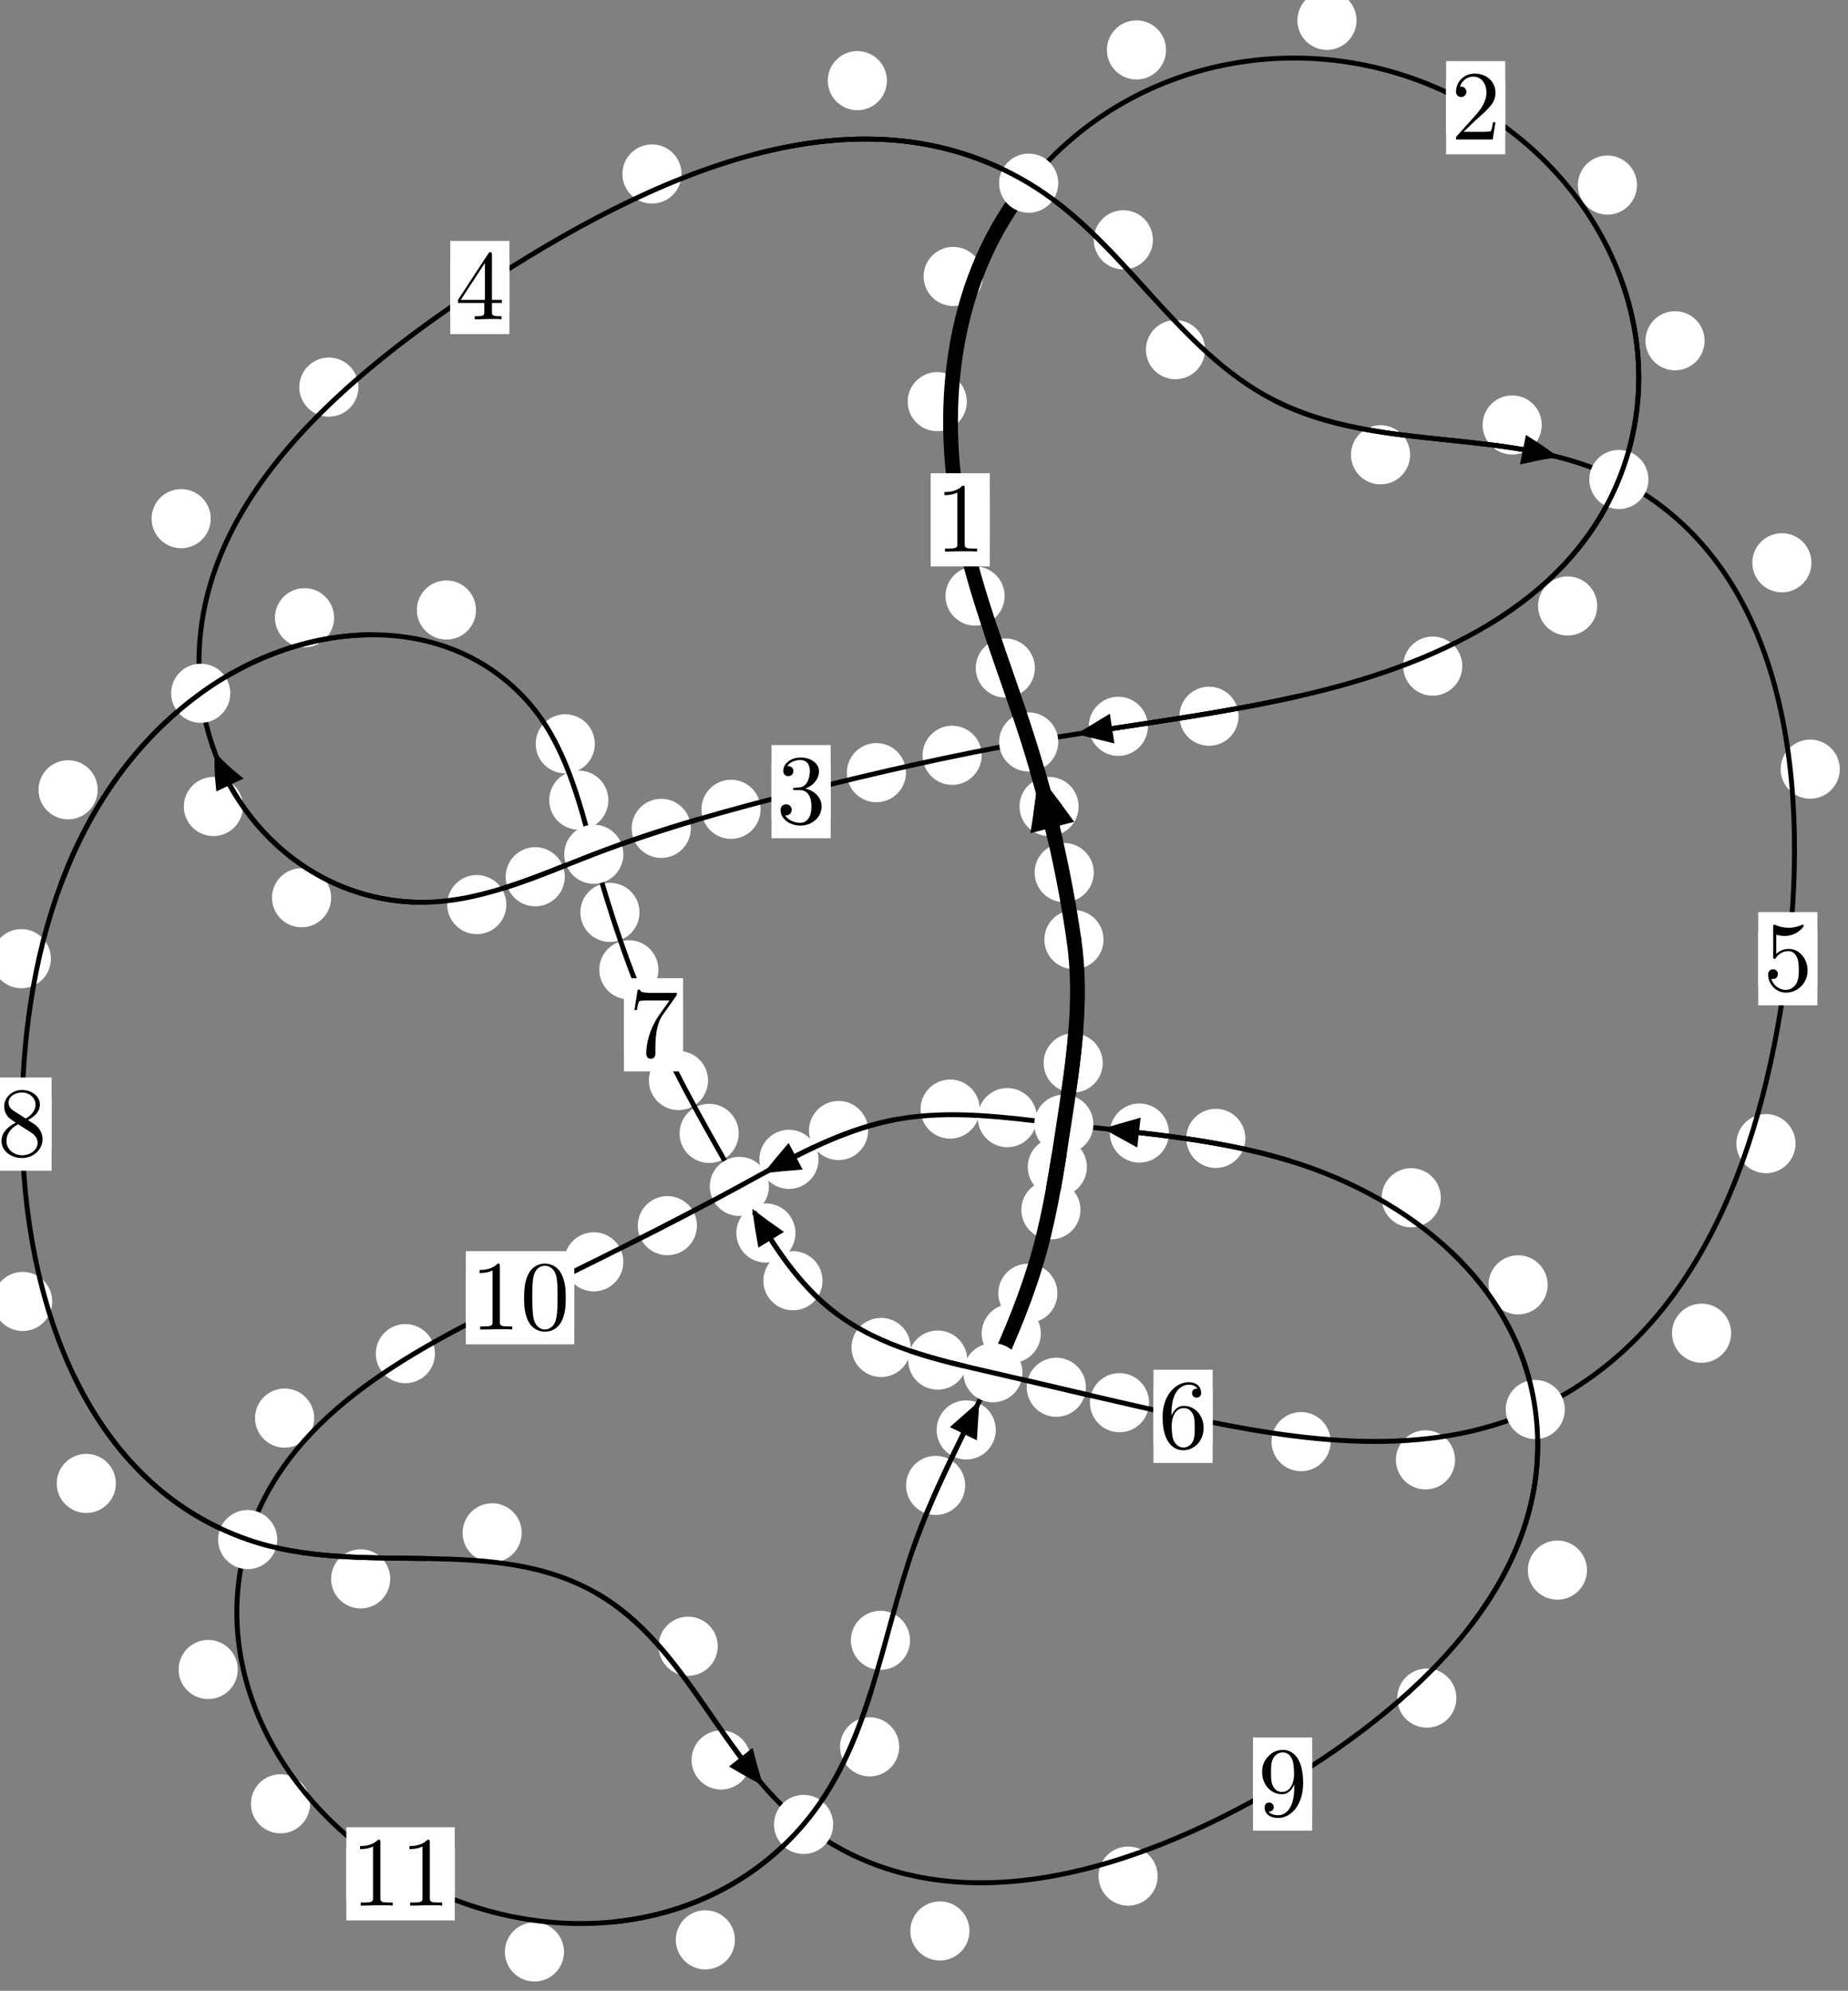 <?xml version="1.0"?>
<!-- Created by MetaPost 1.999 on 2021.07.05:2355 -->
<svg version="1.1" xmlns="http://www.w3.org/2000/svg" xmlns:xlink="http://www.w3.org/1999/xlink" width="186.835" height="201.232" viewBox="0 0 186.835 201.232">
<rect x="0" y="0" width="186.835" height="201.232" fill="#808080" stroke="none"/>
<!-- Original BoundingBox: -104.830811 -125.299316 82.003738 75.932404 -->
  <defs>
    <g transform="scale(0.01,0.01)" id="GLYPHcmr10_48">
      <path style="fill-rule: evenodd;" d="M460 -320C460 -400,455 -480,420 -554C374 -650,292 -666,250 -666C190 -666,117 -640,76 -547C44 -478,39 -400,39 -320C39 -245,43 -155,84 -79C127 2,200 22,249 22C303 22,379 1,423 -94C455 -163,460 -241,460 -320M249 -0C210 -0,151 -25,133 -121C122 -181,122 -273,122 -332C122 -396,122 -462,130 -516C149 -635,224 -644,249 -644C282 -644,348 -626,367 -527C377 -471,377 -395,377 -332C377 -257,377 -189,366 -125C351 -30,294 -0,249 -0"></path>
    </g>
    <g transform="scale(0.01,0.01)" id="GLYPHcmr10_49">
      <path style="fill-rule: evenodd;" d="M294 -640C294 -664,294 -666,271 -666C209 -602,121 -602,89 -602L89 -571C109 -571,168 -571,220 -597L220 -79C220 -43,217 -31,127 -31L95 -31L95 -0L257 -0L130 -3L217 -3L257 -3L297 -3L384 -3L419 -0L419 -31L387 -31C297 -31,294 -42,294 -79"></path>
    </g>
    <g transform="scale(0.01,0.01)" id="GLYPHcmr10_50">
      <path style="fill-rule: evenodd;" d="M127 -77L233 -180C389 -318,449 -372,449 -472C449 -586,359 -666,237 -666C124 -666,50 -574,50 -485C50 -429,100 -429,103 -429C120 -429,155 -441,155 -482C155 -508,137 -534,102 -534C94 -534,92 -534,89 -533C112 -598,166 -635,224 -635C315 -635,358 -554,358 -472C358 -392,308 -313,253 -251L61 -37C50 -26,50 -24,50 -0L421 -0L449 -174L424 -174C419 -144,412 -100,402 -85C395 -77,329 -77,307 -77"></path>
    </g>
    <g transform="scale(0.01,0.01)" id="GLYPHcmr10_51">
      <path style="fill-rule: evenodd;" d="M290 -352C372 -379,430 -449,430 -528C430 -610,342 -666,246 -666C145 -666,69 -606,69 -530C69 -497,91 -478,120 -478C151 -478,171 -500,171 -529C171 -579,124 -579,109 -579C140 -628,206 -641,242 -641C283 -641,338 -619,338 -529C338 -517,336 -459,310 -415C280 -367,246 -364,221 -363C213 -362,189 -360,182 -360C174 -359,167 -358,167 -348C167 -337,174 -337,191 -337L235 -337C317 -337,354 -269,354 -171C354 -35,285 -6,241 -6C198 -6,123 -23,88 -82C123 -77,154 -99,154 -137C154 -173,127 -193,98 -193C74 -193,42 -179,42 -135C42 -44,135 22,244 22C366 22,457 -69,457 -171C457 -253,394 -331,290 -352"></path>
    </g>
    <g transform="scale(0.01,0.01)" id="GLYPHcmr10_52">
      <path style="fill-rule: evenodd;" d="M294 -165L294 -78C294 -42,292 -31,218 -31L197 -31L197 -0L332 -0L238 -3L290 -3L332 -3L374 -3L427 -3L468 -0L468 -31L447 -31C373 -31,371 -42,371 -78L371 -165L471 -165L471 -196L371 -196L371 -651C371 -671,371 -677,355 -677C346 -677,343 -677,335 -665L28 -196L28 -165M300 -196L56 -196L300 -569"></path>
    </g>
    <g transform="scale(0.01,0.01)" id="GLYPHcmr10_53">
      <path style="fill-rule: evenodd;" d="M449 -201C449 -320,367 -420,259 -420C211 -420,168 -404,132 -369L132 -564C152 -558,185 -551,217 -551C340 -551,410 -642,410 -655C410 -661,407 -666,400 -666C399 -666,397 -666,392 -663C372 -654,323 -634,256 -634C216 -634,170 -641,123 -662C115 -665,113 -665,111 -665C101 -665,101 -657,101 -641L101 -345C101 -327,101 -319,115 -319C122 -319,124 -322,128 -328C139 -344,176 -398,257 -398C309 -398,334 -352,342 -334C358 -297,360 -258,360 -208C360 -173,360 -113,336 -71C312 -32,275 -6,229 -6C156 -6,99 -59,82 -118C85 -117,88 -116,99 -116C132 -116,149 -141,149 -165C149 -189,132 -214,99 -214C85 -214,50 -207,50 -161C50 -75,119 22,231 22C347 22,449 -74,449 -201"></path>
    </g>
    <g transform="scale(0.01,0.01)" id="GLYPHcmr10_54">
      <path style="fill-rule: evenodd;" d="M132 -328L132 -352C132 -605,256 -641,307 -641C331 -641,373 -635,395 -601C380 -601,340 -601,340 -556C340 -525,364 -510,386 -510C402 -510,432 -519,432 -558C432 -618,388 -666,305 -666C177 -666,42 -537,42 -316C42 -49,158 22,251 22C362 22,457 -72,457 -204C457 -331,368 -427,257 -427C189 -427,152 -376,132 -328M251 -6C188 -6,158 -66,152 -81C134 -128,134 -208,134 -226C134 -304,166 -404,256 -404C272 -404,318 -404,349 -342C367 -305,367 -254,367 -205C367 -157,367 -107,350 -71C320 -11,274 -6,251 -6"></path>
    </g>
    <g transform="scale(0.01,0.01)" id="GLYPHcmr10_55">
      <path style="fill-rule: evenodd;" d="M476 -609C485 -621,485 -623,485 -644L242 -644C120 -644,118 -657,114 -676L89 -676L56 -470L81 -470C84 -486,93 -549,106 -561C113 -567,191 -567,204 -567L411 -567C400 -551,321 -442,299 -409C209 -274,176 -135,176 -33C176 -23,176 22,222 22C268 22,268 -23,268 -33L268 -84C268 -139,271 -194,279 -248C283 -271,297 -357,341 -419"></path>
    </g>
    <g transform="scale(0.01,0.01)" id="GLYPHcmr10_56">
      <path style="fill-rule: evenodd;" d="M163 -457C117 -487,113 -521,113 -538C113 -599,178 -641,249 -641C322 -641,386 -589,386 -517C386 -460,347 -412,287 -377M309 -362C381 -399,430 -451,430 -517C430 -609,341 -666,250 -666C150 -666,69 -592,69 -499C69 -481,71 -436,113 -389C124 -377,161 -352,186 -335C128 -306,42 -250,42 -151C42 -45,144 22,249 22C362 22,457 -61,457 -168C457 -204,446 -249,408 -291C389 -312,373 -322,309 -362M209 -320L332 -242C360 -223,407 -193,407 -132C407 -58,332 -6,250 -6C164 -6,92 -68,92 -151C92 -209,124 -273,209 -320"></path>
    </g>
    <g transform="scale(0.01,0.01)" id="GLYPHcmr10_57">
      <path style="fill-rule: evenodd;" d="M367 -318L367 -286C367 -52,263 -6,205 -6C188 -6,134 -8,107 -42C151 -42,159 -71,159 -88C159 -119,135 -134,113 -134C97 -134,67 -125,67 -86C67 -19,121 22,206 22C335 22,457 -114,457 -329C457 -598,342 -666,253 -666C198 -666,149 -648,106 -603C65 -558,42 -516,42 -441C42 -316,130 -218,242 -218C303 -218,344 -260,367 -318M243 -241C227 -241,181 -241,150 -304C132 -341,132 -391,132 -440C132 -494,132 -541,153 -578C180 -628,218 -641,253 -641C299 -641,332 -607,349 -562C361 -530,365 -467,365 -421C365 -338,331 -241,243 -241"></path>
    </g>
  </defs>
  <path d="M110.58 88.207C110.58 87.414,110.265 86.654,109.705 86.093C109.144 85.533,108.384 85.218,107.591 85.218C106.799 85.218,106.039 85.533,105.478 86.093C104.918 86.654,104.603 87.414,104.603 88.207C104.603 88.999,104.918 89.759,105.478 90.32C106.039 90.88,106.799 91.195,107.591 91.195C108.384 91.195,109.144 90.88,109.705 90.32C110.265 89.759,110.58 88.999,110.58 88.207Z" style="fill: rgb(100%,100%,100%);stroke: none;"></path>
  <path d="M111.564 94.979C111.564 94.186,111.249 93.426,110.688 92.865C110.128 92.305,109.367 91.99,108.575 91.99C107.782 91.99,107.022 92.305,106.461 92.865C105.901 93.426,105.586 94.186,105.586 94.979C105.586 95.771,105.901 96.532,106.461 97.092C107.022 97.653,107.782 97.967,108.575 97.967C109.367 97.967,110.128 97.653,110.688 97.092C111.249 96.532,111.564 95.771,111.564 94.979Z" style="fill: rgb(100%,100%,100%);stroke: none;"></path>
  <path d="M104.627 67.524C104.627 66.732,104.312 65.972,103.752 65.411C103.191 64.851,102.431 64.536,101.638 64.536C100.846 64.536,100.085 64.851,99.525 65.411C98.965 65.972,98.65 66.732,98.65 67.524C98.65 68.317,98.965 69.077,99.525 69.638C100.085 70.198,100.846 70.513,101.638 70.513C102.431 70.513,103.191 70.198,103.752 69.638C104.312 69.077,104.627 68.317,104.627 67.524Z" style="fill: rgb(100%,100%,100%);stroke: none;"></path>
  <path d="M109.05 81.525C109.05 80.733,108.735 79.972,108.175 79.412C107.614 78.851,106.854 78.536,106.061 78.536C105.269 78.536,104.509 78.851,103.948 79.412C103.388 79.972,103.073 80.733,103.073 81.525C103.073 82.318,103.388 83.078,103.948 83.639C104.509 84.199,105.269 84.514,106.061 84.514C106.854 84.514,107.614 84.199,108.175 83.639C108.735 83.078,109.05 82.318,109.05 81.525Z" style="fill: rgb(100%,100%,100%);stroke: none;"></path>
  <path d="M97.747 40.601C97.747 39.808,97.432 39.048,96.871 38.487C96.311 37.927,95.551 37.612,94.758 37.612C93.965 37.612,93.205 37.927,92.645 38.487C92.084 39.048,91.769 39.808,91.769 40.601C91.769 41.393,92.084 42.154,92.645 42.714C93.205 43.275,93.965 43.59,94.758 43.59C95.551 43.59,96.311 43.275,96.871 42.714C97.432 42.154,97.747 41.393,97.747 40.601Z" style="fill: rgb(100%,100%,100%);stroke: none;"></path>
  <path d="M101.568 60.249C101.568 59.456,101.253 58.696,100.692 58.136C100.132 57.575,99.371 57.26,98.579 57.26C97.786 57.26,97.026 57.575,96.465 58.136C95.905 58.696,95.59 59.456,95.59 60.249C95.59 61.042,95.905 61.802,96.465 62.362C97.026 62.923,97.786 63.238,98.579 63.238C99.371 63.238,100.132 62.923,100.692 62.362C101.253 61.802,101.568 61.042,101.568 60.249Z" style="fill: rgb(100%,100%,100%);stroke: none;"></path>
  <path d="M117.888 5.047C117.888 4.255,117.573 3.494,117.013 2.934C116.452 2.373,115.692 2.059,114.899 2.059C114.107 2.059,113.347 2.373,112.786 2.934C112.226 3.494,111.911 4.255,111.911 5.047C111.911 5.84,112.226 6.6,112.786 7.161C113.347 7.721,114.107 8.036,114.899 8.036C115.692 8.036,116.452 7.721,117.013 7.161C117.573 6.6,117.888 5.84,117.888 5.047Z" style="fill: rgb(100%,100%,100%);stroke: none;"></path>
  <path d="M99.359 27.945C99.359 27.152,99.044 26.392,98.484 25.831C97.923 25.271,97.163 24.956,96.37 24.956C95.578 24.956,94.817 25.271,94.257 25.831C93.696 26.392,93.381 27.152,93.381 27.945C93.381 28.737,93.696 29.498,94.257 30.058C94.817 30.619,95.578 30.933,96.37 30.933C97.163 30.933,97.923 30.619,98.484 30.058C99.044 29.498,99.359 28.737,99.359 27.945Z" style="fill: rgb(100%,100%,100%);stroke: none;"></path>
  <path d="M165.5 18.709C165.5 17.917,165.186 17.157,164.625 16.596C164.065 16.036,163.304 15.721,162.512 15.721C161.719 15.721,160.959 16.036,160.398 16.596C159.838 17.157,159.523 17.917,159.523 18.709C159.523 19.502,159.838 20.262,160.398 20.823C160.959 21.383,161.719 21.698,162.512 21.698C163.304 21.698,164.065 21.383,164.625 20.823C165.186 20.262,165.5 19.502,165.5 18.709Z" style="fill: rgb(100%,100%,100%);stroke: none;"></path>
  <path d="M137.146 2.056C137.146 1.264,136.831 0.503,136.27 -0.057C135.71 -0.617,134.949 -0.932,134.157 -0.932C133.364 -0.932,132.604 -0.617,132.043 -0.057C131.483 0.503,131.168 1.264,131.168 2.056C131.168 2.849,131.483 3.609,132.043 4.17C132.604 4.73,133.364 5.045,134.157 5.045C134.949 5.045,135.71 4.73,136.27 4.17C136.831 3.609,137.146 2.849,137.146 2.056Z" style="fill: rgb(100%,100%,100%);stroke: none;"></path>
  <path d="M161.478 61.256C161.478 60.463,161.163 59.703,160.603 59.142C160.042 58.582,159.282 58.267,158.489 58.267C157.697 58.267,156.937 58.582,156.376 59.142C155.816 59.703,155.501 60.463,155.501 61.256C155.501 62.048,155.816 62.809,156.376 63.369C156.937 63.929,157.697 64.244,158.489 64.244C159.282 64.244,160.042 63.929,160.603 63.369C161.163 62.809,161.478 62.048,161.478 61.256Z" style="fill: rgb(100%,100%,100%);stroke: none;"></path>
  <path d="M172.338 34.447C172.338 33.654,172.023 32.894,171.463 32.333C170.902 31.773,170.142 31.458,169.349 31.458C168.557 31.458,167.796 31.773,167.236 32.333C166.676 32.894,166.361 33.654,166.361 34.447C166.361 35.239,166.676 36,167.236 36.56C167.796 37.121,168.557 37.435,169.349 37.435C170.142 37.435,170.902 37.121,171.463 36.56C172.023 36,172.338 35.239,172.338 34.447Z" style="fill: rgb(100%,100%,100%);stroke: none;"></path>
  <path d="M125.221 72.399C125.221 71.607,124.906 70.846,124.346 70.286C123.785 69.726,123.025 69.411,122.232 69.411C121.44 69.411,120.68 69.726,120.119 70.286C119.559 70.846,119.244 71.607,119.244 72.399C119.244 73.192,119.559 73.952,120.119 74.513C120.68 75.073,121.44 75.388,122.232 75.388C123.025 75.388,123.785 75.073,124.346 74.513C124.906 73.952,125.221 73.192,125.221 72.399Z" style="fill: rgb(100%,100%,100%);stroke: none;"></path>
  <path d="M147.837 67.335C147.837 66.542,147.522 65.782,146.962 65.221C146.401 64.661,145.641 64.346,144.848 64.346C144.056 64.346,143.296 64.661,142.735 65.221C142.175 65.782,141.86 66.542,141.86 67.335C141.86 68.127,142.175 68.887,142.735 69.448C143.296 70.008,144.056 70.323,144.848 70.323C145.641 70.323,146.401 70.008,146.962 69.448C147.522 68.887,147.837 68.127,147.837 67.335Z" style="fill: rgb(100%,100%,100%);stroke: none;"></path>
  <path d="M99.252 76.349C99.252 75.556,98.937 74.796,98.376 74.236C97.816 73.675,97.056 73.36,96.263 73.36C95.47 73.36,94.71 73.675,94.15 74.236C93.589 74.796,93.274 75.556,93.274 76.349C93.274 77.142,93.589 77.902,94.15 78.462C94.71 79.023,95.47 79.338,96.263 79.338C97.056 79.338,97.816 79.023,98.376 78.462C98.937 77.902,99.252 77.142,99.252 76.349Z" style="fill: rgb(100%,100%,100%);stroke: none;"></path>
  <path d="M116.055 73.419C116.055 72.626,115.74 71.866,115.18 71.306C114.619 70.745,113.859 70.43,113.067 70.43C112.274 70.43,111.514 70.745,110.953 71.306C110.393 71.866,110.078 72.626,110.078 73.419C110.078 74.212,110.393 74.972,110.953 75.532C111.514 76.093,112.274 76.408,113.067 76.408C113.859 76.408,114.619 76.093,115.18 75.532C115.74 74.972,116.055 74.212,116.055 73.419Z" style="fill: rgb(100%,100%,100%);stroke: none;"></path>
  <path d="M76.897 81.808C76.897 81.015,76.582 80.255,76.022 79.695C75.461 79.134,74.701 78.819,73.908 78.819C73.116 78.819,72.355 79.134,71.795 79.695C71.235 80.255,70.92 81.015,70.92 81.808C70.92 82.601,71.235 83.361,71.795 83.921C72.355 84.482,73.116 84.797,73.908 84.797C74.701 84.797,75.461 84.482,76.022 83.921C76.582 83.361,76.897 82.601,76.897 81.808Z" style="fill: rgb(100%,100%,100%);stroke: none;"></path>
  <path d="M91.594 78.106C91.594 77.313,91.279 76.553,90.719 75.992C90.158 75.432,89.398 75.117,88.605 75.117C87.813 75.117,87.053 75.432,86.492 75.992C85.932 76.553,85.617 77.313,85.617 78.106C85.617 78.898,85.932 79.658,86.492 80.219C87.053 80.779,87.813 81.094,88.605 81.094C89.398 81.094,90.158 80.779,90.719 80.219C91.279 79.658,91.594 78.898,91.594 78.106Z" style="fill: rgb(100%,100%,100%);stroke: none;"></path>
  <path d="M57.101 88.627C57.101 87.834,56.786 87.074,56.226 86.513C55.665 85.953,54.905 85.638,54.113 85.638C53.32 85.638,52.56 85.953,51.999 86.513C51.439 87.074,51.124 87.834,51.124 88.627C51.124 89.419,51.439 90.18,51.999 90.74C52.56 91.3,53.32 91.615,54.113 91.615C54.905 91.615,55.665 91.3,56.226 90.74C56.786 90.18,57.101 89.419,57.101 88.627Z" style="fill: rgb(100%,100%,100%);stroke: none;"></path>
  <path d="M69.842 83.735C69.842 82.943,69.527 82.182,68.967 81.622C68.406 81.061,67.646 80.747,66.854 80.747C66.061 80.747,65.301 81.061,64.74 81.622C64.18 82.182,63.865 82.943,63.865 83.735C63.865 84.528,64.18 85.288,64.74 85.849C65.301 86.409,66.061 86.724,66.854 86.724C67.646 86.724,68.406 86.409,68.967 85.849C69.527 85.288,69.842 84.528,69.842 83.735Z" style="fill: rgb(100%,100%,100%);stroke: none;"></path>
  <path d="M33.478 90.749C33.478 89.956,33.163 89.196,32.602 88.635C32.042 88.075,31.282 87.76,30.489 87.76C29.696 87.76,28.936 88.075,28.376 88.635C27.815 89.196,27.5 89.956,27.5 90.749C27.5 91.541,27.815 92.302,28.376 92.862C28.936 93.423,29.696 93.737,30.489 93.737C31.282 93.737,32.042 93.423,32.602 92.862C33.163 92.302,33.478 91.541,33.478 90.749Z" style="fill: rgb(100%,100%,100%);stroke: none;"></path>
  <path d="M51.193 91.441C51.193 90.648,50.878 89.888,50.317 89.327C49.757 88.767,48.997 88.452,48.204 88.452C47.411 88.452,46.651 88.767,46.091 89.327C45.53 89.888,45.215 90.648,45.215 91.441C45.215 92.233,45.53 92.993,46.091 93.554C46.651 94.114,47.411 94.429,48.204 94.429C48.997 94.429,49.757 94.114,50.317 93.554C50.878 92.993,51.193 92.233,51.193 91.441Z" style="fill: rgb(100%,100%,100%);stroke: none;"></path>
  <path d="M21.304 52.429C21.304 51.636,20.989 50.876,20.428 50.315C19.868 49.755,19.108 49.44,18.315 49.44C17.522 49.44,16.762 49.755,16.202 50.315C15.641 50.876,15.326 51.636,15.326 52.429C15.326 53.221,15.641 53.981,16.202 54.542C16.762 55.102,17.522 55.417,18.315 55.417C19.108 55.417,19.868 55.102,20.428 54.542C20.989 53.981,21.304 53.221,21.304 52.429Z" style="fill: rgb(100%,100%,100%);stroke: none;"></path>
  <path d="M24.563 81.525C24.563 80.732,24.248 79.972,23.687 79.412C23.127 78.851,22.367 78.536,21.574 78.536C20.781 78.536,20.021 78.851,19.461 79.412C18.9 79.972,18.585 80.732,18.585 81.525C18.585 82.318,18.9 83.078,19.461 83.638C20.021 84.199,20.781 84.514,21.574 84.514C22.367 84.514,23.127 84.199,23.687 83.638C24.248 83.078,24.563 82.318,24.563 81.525Z" style="fill: rgb(100%,100%,100%);stroke: none;"></path>
  <path d="M68.904 17.587C68.904 16.794,68.589 16.034,68.028 15.474C67.468 14.913,66.708 14.598,65.915 14.598C65.122 14.598,64.362 14.913,63.802 15.474C63.241 16.034,62.926 16.794,62.926 17.587C62.926 18.38,63.241 19.14,63.802 19.7C64.362 20.261,65.122 20.576,65.915 20.576C66.708 20.576,67.468 20.261,68.028 19.7C68.589 19.14,68.904 18.38,68.904 17.587Z" style="fill: rgb(100%,100%,100%);stroke: none;"></path>
  <path d="M36.237 39.132C36.237 38.34,35.922 37.579,35.361 37.019C34.801 36.458,34.041 36.143,33.248 36.143C32.455 36.143,31.695 36.458,31.135 37.019C30.574 37.579,30.259 38.34,30.259 39.132C30.259 39.925,30.574 40.685,31.135 41.246C31.695 41.806,32.455 42.121,33.248 42.121C34.041 42.121,34.801 41.806,35.361 41.246C35.922 40.685,36.237 39.925,36.237 39.132Z" style="fill: rgb(100%,100%,100%);stroke: none;"></path>
  <path d="M116.56 24.243C116.56 23.45,116.245 22.69,115.685 22.13C115.124 21.569,114.364 21.254,113.572 21.254C112.779 21.254,112.019 21.569,111.458 22.13C110.898 22.69,110.583 23.45,110.583 24.243C110.583 25.036,110.898 25.796,111.458 26.356C112.019 26.917,112.779 27.232,113.572 27.232C114.364 27.232,115.124 26.917,115.685 26.356C116.245 25.796,116.56 25.036,116.56 24.243Z" style="fill: rgb(100%,100%,100%);stroke: none;"></path>
  <path d="M89.667 8.152C89.667 7.359,89.352 6.599,88.791 6.039C88.231 5.478,87.471 5.163,86.678 5.163C85.885 5.163,85.125 5.478,84.565 6.039C84.004 6.599,83.689 7.359,83.689 8.152C83.689 8.945,84.004 9.705,84.565 10.265C85.125 10.826,85.885 11.141,86.678 11.141C87.471 11.141,88.231 10.826,88.791 10.265C89.352 9.705,89.667 8.945,89.667 8.152Z" style="fill: rgb(100%,100%,100%);stroke: none;"></path>
  <path d="M142.562 45.975C142.562 45.182,142.247 44.422,141.687 43.861C141.126 43.301,140.366 42.986,139.573 42.986C138.781 42.986,138.02 43.301,137.46 43.861C136.899 44.422,136.585 45.182,136.585 45.975C136.585 46.767,136.899 47.527,137.46 48.088C138.02 48.648,138.781 48.963,139.573 48.963C140.366 48.963,141.126 48.648,141.687 48.088C142.247 47.527,142.562 46.767,142.562 45.975Z" style="fill: rgb(100%,100%,100%);stroke: none;"></path>
  <path d="M121.831 35.346C121.831 34.554,121.516 33.794,120.955 33.233C120.395 32.673,119.635 32.358,118.842 32.358C118.049 32.358,117.289 32.673,116.729 33.233C116.168 33.794,115.853 34.554,115.853 35.346C115.853 36.139,116.168 36.899,116.729 37.46C117.289 38.02,118.049 38.335,118.842 38.335C119.635 38.335,120.395 38.02,120.955 37.46C121.516 36.899,121.831 36.139,121.831 35.346Z" style="fill: rgb(100%,100%,100%);stroke: none;"></path>
  <path d="M183.139 56.887C183.139 56.095,182.824 55.334,182.264 54.774C181.703 54.213,180.943 53.899,180.151 53.899C179.358 53.899,178.598 54.213,178.037 54.774C177.477 55.334,177.162 56.095,177.162 56.887C177.162 57.68,177.477 58.44,178.037 59.001C178.598 59.561,179.358 59.876,180.151 59.876C180.943 59.876,181.703 59.561,182.264 59.001C182.824 58.44,183.139 57.68,183.139 56.887Z" style="fill: rgb(100%,100%,100%);stroke: none;"></path>
  <path d="M155.872 42.959C155.872 42.166,155.557 41.406,154.997 40.845C154.436 40.285,153.676 39.97,152.883 39.97C152.091 39.97,151.331 40.285,150.77 40.845C150.21 41.406,149.895 42.166,149.895 42.959C149.895 43.751,150.21 44.512,150.77 45.072C151.331 45.633,152.091 45.947,152.883 45.947C153.676 45.947,154.436 45.633,154.997 45.072C155.557 44.512,155.872 43.751,155.872 42.959Z" style="fill: rgb(100%,100%,100%);stroke: none;"></path>
  <path d="M181.53 115.604C181.53 114.812,181.215 114.052,180.654 113.491C180.094 112.931,179.333 112.616,178.541 112.616C177.748 112.616,176.988 112.931,176.427 113.491C175.867 114.052,175.552 114.812,175.552 115.604C175.552 116.397,175.867 117.157,176.427 117.718C176.988 118.278,177.748 118.593,178.541 118.593C179.333 118.593,180.094 118.278,180.654 117.718C181.215 117.157,181.53 116.397,181.53 115.604Z" style="fill: rgb(100%,100%,100%);stroke: none;"></path>
  <path d="M186.004 77.75C186.004 76.957,185.689 76.197,185.128 75.636C184.568 75.076,183.808 74.761,183.015 74.761C182.222 74.761,181.462 75.076,180.902 75.636C180.341 76.197,180.026 76.957,180.026 77.75C180.026 78.542,180.341 79.303,180.902 79.863C181.462 80.424,182.222 80.739,183.015 80.739C183.808 80.739,184.568 80.424,185.128 79.863C185.689 79.303,186.004 78.542,186.004 77.75Z" style="fill: rgb(100%,100%,100%);stroke: none;"></path>
  <path d="M147.108 147.57C147.108 146.778,146.793 146.017,146.232 145.457C145.672 144.896,144.912 144.582,144.119 144.582C143.326 144.582,142.566 144.896,142.006 145.457C141.445 146.017,141.13 146.778,141.13 147.57C141.13 148.363,141.445 149.123,142.006 149.684C142.566 150.244,143.326 150.559,144.119 150.559C144.912 150.559,145.672 150.244,146.232 149.684C146.793 149.123,147.108 148.363,147.108 147.57Z" style="fill: rgb(100%,100%,100%);stroke: none;"></path>
  <path d="M175.019 134.764C175.019 133.972,174.704 133.211,174.144 132.651C173.583 132.091,172.823 131.776,172.03 131.776C171.238 131.776,170.477 132.091,169.917 132.651C169.357 133.211,169.042 133.972,169.042 134.764C169.042 135.557,169.357 136.317,169.917 136.878C170.477 137.438,171.238 137.753,172.03 137.753C172.823 137.753,173.583 137.438,174.144 136.878C174.704 136.317,175.019 135.557,175.019 134.764Z" style="fill: rgb(100%,100%,100%);stroke: none;"></path>
  <path d="M116.17 141.79C116.17 140.997,115.855 140.237,115.294 139.676C114.734 139.116,113.974 138.801,113.181 138.801C112.388 138.801,111.628 139.116,111.068 139.676C110.507 140.237,110.192 140.997,110.192 141.79C110.192 142.582,110.507 143.343,111.068 143.903C111.628 144.464,112.388 144.779,113.181 144.779C113.974 144.779,114.734 144.464,115.294 143.903C115.855 143.343,116.17 142.582,116.17 141.79Z" style="fill: rgb(100%,100%,100%);stroke: none;"></path>
  <path d="M134.529 145.728C134.529 144.935,134.214 144.175,133.653 143.614C133.093 143.054,132.333 142.739,131.54 142.739C130.747 142.739,129.987 143.054,129.427 143.614C128.866 144.175,128.551 144.935,128.551 145.728C128.551 146.52,128.866 147.281,129.427 147.841C129.987 148.402,130.747 148.716,131.54 148.716C132.333 148.716,133.093 148.402,133.653 147.841C134.214 147.281,134.529 146.52,134.529 145.728Z" style="fill: rgb(100%,100%,100%);stroke: none;"></path>
  <path d="M97.792 137.482C97.792 136.69,97.477 135.93,96.916 135.369C96.356 134.809,95.596 134.494,94.803 134.494C94.01 134.494,93.25 134.809,92.69 135.369C92.129 135.93,91.814 136.69,91.814 137.482C91.814 138.275,92.129 139.035,92.69 139.596C93.25 140.156,94.01 140.471,94.803 140.471C95.596 140.471,96.356 140.156,96.916 139.596C97.477 139.035,97.792 138.275,97.792 137.482Z" style="fill: rgb(100%,100%,100%);stroke: none;"></path>
  <path d="M109.782 140.231C109.782 139.439,109.467 138.679,108.907 138.118C108.346 137.558,107.586 137.243,106.793 137.243C106.001 137.243,105.241 137.558,104.68 138.118C104.12 138.679,103.805 139.439,103.805 140.231C103.805 141.024,104.12 141.784,104.68 142.345C105.241 142.905,106.001 143.22,106.793 143.22C107.586 143.22,108.346 142.905,108.907 142.345C109.467 141.784,109.782 141.024,109.782 140.231Z" style="fill: rgb(100%,100%,100%);stroke: none;"></path>
  <path d="M83.155 129.462C83.155 128.669,82.841 127.909,82.28 127.348C81.72 126.788,80.959 126.473,80.167 126.473C79.374 126.473,78.614 126.788,78.053 127.348C77.493 127.909,77.178 128.669,77.178 129.462C77.178 130.254,77.493 131.014,78.053 131.575C78.614 132.135,79.374 132.45,80.167 132.45C80.959 132.45,81.72 132.135,82.28 131.575C82.841 131.014,83.155 130.254,83.155 129.462Z" style="fill: rgb(100%,100%,100%);stroke: none;"></path>
  <path d="M92.066 136.207C92.066 135.415,91.751 134.654,91.191 134.094C90.631 133.534,89.87 133.219,89.078 133.219C88.285 133.219,87.525 133.534,86.964 134.094C86.404 134.654,86.089 135.415,86.089 136.207C86.089 137,86.404 137.76,86.964 138.321C87.525 138.881,88.285 139.196,89.078 139.196C89.87 139.196,90.631 138.881,91.191 138.321C91.751 137.76,92.066 137,92.066 136.207Z" style="fill: rgb(100%,100%,100%);stroke: none;"></path>
  <path d="M74.684 114.567C74.684 113.775,74.369 113.015,73.808 112.454C73.248 111.894,72.487 111.579,71.695 111.579C70.902 111.579,70.142 111.894,69.581 112.454C69.021 113.015,68.706 113.775,68.706 114.567C68.706 115.36,69.021 116.12,69.581 116.681C70.142 117.241,70.902 117.556,71.695 117.556C72.487 117.556,73.248 117.241,73.808 116.681C74.369 116.12,74.684 115.36,74.684 114.567Z" style="fill: rgb(100%,100%,100%);stroke: none;"></path>
  <path d="M80.422 124.64C80.422 123.847,80.107 123.087,79.547 122.527C78.986 121.966,78.226 121.651,77.433 121.651C76.641 121.651,75.881 121.966,75.32 122.527C74.76 123.087,74.445 123.847,74.445 124.64C74.445 125.433,74.76 126.193,75.32 126.753C75.881 127.314,76.641 127.629,77.433 127.629C78.226 127.629,78.986 127.314,79.547 126.753C80.107 126.193,80.422 125.433,80.422 124.64Z" style="fill: rgb(100%,100%,100%);stroke: none;"></path>
  <path d="M66.565 98.029C66.565 97.237,66.25 96.476,65.689 95.916C65.129 95.356,64.369 95.041,63.576 95.041C62.783 95.041,62.023 95.356,61.463 95.916C60.902 96.476,60.587 97.237,60.587 98.029C60.587 98.822,60.902 99.582,61.463 100.143C62.023 100.703,62.783 101.018,63.576 101.018C64.369 101.018,65.129 100.703,65.689 100.143C66.25 99.582,66.565 98.822,66.565 98.029Z" style="fill: rgb(100%,100%,100%);stroke: none;"></path>
  <path d="M71.582 109.224C71.582 108.432,71.268 107.671,70.707 107.111C70.147 106.551,69.386 106.236,68.594 106.236C67.801 106.236,67.041 106.551,66.48 107.111C65.92 107.671,65.605 108.432,65.605 109.224C65.605 110.017,65.92 110.777,66.48 111.338C67.041 111.898,67.801 112.213,68.594 112.213C69.386 112.213,70.147 111.898,70.707 111.338C71.268 110.777,71.582 110.017,71.582 109.224Z" style="fill: rgb(100%,100%,100%);stroke: none;"></path>
  <path d="M61.505 80.884C61.505 80.091,61.19 79.331,60.63 78.77C60.069 78.21,59.309 77.895,58.516 77.895C57.724 77.895,56.963 78.21,56.403 78.77C55.843 79.331,55.528 80.091,55.528 80.884C55.528 81.676,55.843 82.437,56.403 82.997C56.963 83.557,57.724 83.872,58.516 83.872C59.309 83.872,60.069 83.557,60.63 82.997C61.19 82.437,61.505 81.676,61.505 80.884Z" style="fill: rgb(100%,100%,100%);stroke: none;"></path>
  <path d="M64.654 92.228C64.654 91.436,64.339 90.676,63.778 90.115C63.218 89.555,62.458 89.24,61.665 89.24C60.872 89.24,60.112 89.555,59.552 90.115C58.991 90.676,58.676 91.436,58.676 92.228C58.676 93.021,58.991 93.781,59.552 94.342C60.112 94.902,60.872 95.217,61.665 95.217C62.458 95.217,63.218 94.902,63.778 94.342C64.339 93.781,64.654 93.021,64.654 92.228Z" style="fill: rgb(100%,100%,100%);stroke: none;"></path>
  <path d="M48.125 61.662C48.125 60.87,47.81 60.11,47.249 59.549C46.689 58.989,45.929 58.674,45.136 58.674C44.343 58.674,43.583 58.989,43.023 59.549C42.462 60.11,42.147 60.87,42.147 61.662C42.147 62.455,42.462 63.215,43.023 63.776C43.583 64.336,44.343 64.651,45.136 64.651C45.929 64.651,46.689 64.336,47.249 63.776C47.81 63.215,48.125 62.455,48.125 61.662Z" style="fill: rgb(100%,100%,100%);stroke: none;"></path>
  <path d="M60.137 75.19C60.137 74.397,59.822 73.637,59.262 73.076C58.701 72.516,57.941 72.201,57.148 72.201C56.356 72.201,55.595 72.516,55.035 73.076C54.475 73.637,54.16 74.397,54.16 75.19C54.16 75.982,54.475 76.743,55.035 77.303C55.595 77.864,56.356 78.178,57.148 78.178C57.941 78.178,58.701 77.864,59.262 77.303C59.822 76.743,60.137 75.982,60.137 75.19Z" style="fill: rgb(100%,100%,100%);stroke: none;"></path>
  <path d="M9.875 79.835C9.875 79.042,9.56 78.282,9 77.722C8.439 77.161,7.679 76.846,6.886 76.846C6.094 76.846,5.333 77.161,4.773 77.722C4.212 78.282,3.898 79.042,3.898 79.835C3.898 80.628,4.212 81.388,4.773 81.948C5.333 82.509,6.094 82.824,6.886 82.824C7.679 82.824,8.439 82.509,9 81.948C9.56 81.388,9.875 80.628,9.875 79.835Z" style="fill: rgb(100%,100%,100%);stroke: none;"></path>
  <path d="M33.775 62.442C33.775 61.649,33.46 60.889,32.9 60.329C32.339 59.768,31.579 59.453,30.787 59.453C29.994 59.453,29.234 59.768,28.673 60.329C28.113 60.889,27.798 61.649,27.798 62.442C27.798 63.235,28.113 63.995,28.673 64.555C29.234 65.116,29.994 65.431,30.787 65.431C31.579 65.431,32.339 65.116,32.9 64.555C33.46 63.995,33.775 63.235,33.775 62.442Z" style="fill: rgb(100%,100%,100%);stroke: none;"></path>
  <path d="M5.281 131.556C5.281 130.763,4.966 130.003,4.406 129.443C3.845 128.882,3.085 128.567,2.293 128.567C1.5 128.567,0.74 128.882,0.179 129.443C-0.381 130.003,-0.696 130.763,-0.696 131.556C-0.696 132.349,-0.381 133.109,0.179 133.669C0.74 134.23,1.5 134.545,2.293 134.545C3.085 134.545,3.845 134.23,4.406 133.669C4.966 133.109,5.281 132.349,5.281 131.556Z" style="fill: rgb(100%,100%,100%);stroke: none;"></path>
  <path d="M5.147 96.908C5.147 96.115,4.832 95.355,4.271 94.794C3.711 94.234,2.951 93.919,2.158 93.919C1.365 93.919,0.605 94.234,0.045 94.794C-0.516 95.355,-0.831 96.115,-0.831 96.908C-0.831 97.7,-0.516 98.461,0.045 99.021C0.605 99.582,1.365 99.897,2.158 99.897C2.951 99.897,3.711 99.582,4.271 99.021C4.832 98.461,5.147 97.7,5.147 96.908Z" style="fill: rgb(100%,100%,100%);stroke: none;"></path>
  <path d="M39.454 159.601C39.454 158.808,39.139 158.048,38.578 157.487C38.018 156.927,37.258 156.612,36.465 156.612C35.672 156.612,34.912 156.927,34.352 157.487C33.791 158.048,33.476 158.808,33.476 159.601C33.476 160.393,33.791 161.154,34.352 161.714C34.912 162.275,35.672 162.59,36.465 162.59C37.258 162.59,38.018 162.275,38.578 161.714C39.139 161.154,39.454 160.393,39.454 159.601Z" style="fill: rgb(100%,100%,100%);stroke: none;"></path>
  <path d="M11.714 149.952C11.714 149.159,11.399 148.399,10.838 147.838C10.278 147.278,9.518 146.963,8.725 146.963C7.932 146.963,7.172 147.278,6.612 147.838C6.051 148.399,5.736 149.159,5.736 149.952C5.736 150.744,6.051 151.505,6.612 152.065C7.172 152.626,7.932 152.941,8.725 152.941C9.518 152.941,10.278 152.626,10.838 152.065C11.399 151.505,11.714 150.744,11.714 149.952Z" style="fill: rgb(100%,100%,100%);stroke: none;"></path>
  <path d="M72.564 166.408C72.564 165.615,72.249 164.855,71.688 164.295C71.128 163.734,70.367 163.419,69.575 163.419C68.782 163.419,68.022 163.734,67.461 164.295C66.901 164.855,66.586 165.615,66.586 166.408C66.586 167.201,66.901 167.961,67.461 168.521C68.022 169.082,68.782 169.397,69.575 169.397C70.367 169.397,71.128 169.082,71.688 168.521C72.249 167.961,72.564 167.201,72.564 166.408Z" style="fill: rgb(100%,100%,100%);stroke: none;"></path>
  <path d="M52.746 154.947C52.746 154.154,52.431 153.394,51.87 152.834C51.31 152.273,50.55 151.958,49.757 151.958C48.964 151.958,48.204 152.273,47.644 152.834C47.083 153.394,46.768 154.154,46.768 154.947C46.768 155.74,47.083 156.5,47.644 157.06C48.204 157.621,48.964 157.936,49.757 157.936C50.55 157.936,51.31 157.621,51.87 157.06C52.431 156.5,52.746 155.74,52.746 154.947Z" style="fill: rgb(100%,100%,100%);stroke: none;"></path>
  <path d="M98.013 195.189C98.013 194.397,97.698 193.637,97.137 193.076C96.577 192.516,95.817 192.201,95.024 192.201C94.231 192.201,93.471 192.516,92.911 193.076C92.35 193.637,92.035 194.397,92.035 195.189C92.035 195.982,92.35 196.742,92.911 197.303C93.471 197.863,94.231 198.178,95.024 198.178C95.817 198.178,96.577 197.863,97.137 197.303C97.698 196.742,98.013 195.982,98.013 195.189Z" style="fill: rgb(100%,100%,100%);stroke: none;"></path>
  <path d="M75.897 177.907C75.897 177.114,75.582 176.354,75.021 175.793C74.461 175.233,73.701 174.918,72.908 174.918C72.115 174.918,71.355 175.233,70.795 175.793C70.234 176.354,69.919 177.114,69.919 177.907C69.919 178.699,70.234 179.459,70.795 180.02C71.355 180.58,72.115 180.895,72.908 180.895C73.701 180.895,74.461 180.58,75.021 180.02C75.582 179.459,75.897 178.699,75.897 177.907Z" style="fill: rgb(100%,100%,100%);stroke: none;"></path>
  <path d="M147.244 171.651C147.244 170.858,146.929 170.098,146.369 169.538C145.808 168.977,145.048 168.662,144.255 168.662C143.463 168.662,142.703 168.977,142.142 169.538C141.582 170.098,141.267 170.858,141.267 171.651C141.267 172.444,141.582 173.204,142.142 173.764C142.703 174.325,143.463 174.64,144.255 174.64C145.048 174.64,145.808 174.325,146.369 173.764C146.929 173.204,147.244 172.444,147.244 171.651Z" style="fill: rgb(100%,100%,100%);stroke: none;"></path>
  <path d="M117.041 189.645C117.041 188.852,116.726 188.092,116.166 187.532C115.605 186.971,114.845 186.656,114.053 186.656C113.26 186.656,112.5 186.971,111.939 187.532C111.379 188.092,111.064 188.852,111.064 189.645C111.064 190.438,111.379 191.198,111.939 191.758C112.5 192.319,113.26 192.634,114.053 192.634C114.845 192.634,115.605 192.319,116.166 191.758C116.726 191.198,117.041 190.438,117.041 189.645Z" style="fill: rgb(100%,100%,100%);stroke: none;"></path>
  <path d="M156.468 129.877C156.468 129.084,156.153 128.324,155.592 127.764C155.032 127.203,154.272 126.888,153.479 126.888C152.686 126.888,151.926 127.203,151.366 127.764C150.805 128.324,150.49 129.084,150.49 129.877C150.49 130.67,150.805 131.43,151.366 131.99C151.926 132.551,152.686 132.866,153.479 132.866C154.272 132.866,155.032 132.551,155.592 131.99C156.153 131.43,156.468 130.67,156.468 129.877Z" style="fill: rgb(100%,100%,100%);stroke: none;"></path>
  <path d="M160.443 158.716C160.443 157.923,160.128 157.163,159.568 156.602C159.007 156.042,158.247 155.727,157.455 155.727C156.662 155.727,155.902 156.042,155.341 156.602C154.781 157.163,154.466 157.923,154.466 158.716C154.466 159.508,154.781 160.268,155.341 160.829C155.902 161.389,156.662 161.704,157.455 161.704C158.247 161.704,159.007 161.389,159.568 160.829C160.128 160.268,160.443 159.508,160.443 158.716Z" style="fill: rgb(100%,100%,100%);stroke: none;"></path>
  <path d="M125.907 115.074C125.907 114.282,125.592 113.522,125.032 112.961C124.471 112.401,123.711 112.086,122.919 112.086C122.126 112.086,121.366 112.401,120.805 112.961C120.245 113.522,119.93 114.282,119.93 115.074C119.93 115.867,120.245 116.627,120.805 117.188C121.366 117.748,122.126 118.063,122.919 118.063C123.711 118.063,124.471 117.748,125.032 117.188C125.592 116.627,125.907 115.867,125.907 115.074Z" style="fill: rgb(100%,100%,100%);stroke: none;"></path>
  <path d="M145.666 121.073C145.666 120.28,145.351 119.52,144.79 118.96C144.23 118.399,143.47 118.084,142.677 118.084C141.884 118.084,141.124 118.399,140.564 118.96C140.003 119.52,139.688 120.28,139.688 121.073C139.688 121.866,140.003 122.626,140.564 123.186C141.124 123.747,141.884 124.062,142.677 124.062C143.47 124.062,144.23 123.747,144.79 123.186C145.351 122.626,145.666 121.866,145.666 121.073Z" style="fill: rgb(100%,100%,100%);stroke: none;"></path>
  <path d="M104.828 112.974C104.828 112.181,104.513 111.421,103.953 110.861C103.392 110.3,102.632 109.985,101.84 109.985C101.047 109.985,100.287 110.3,99.726 110.861C99.166 111.421,98.851 112.181,98.851 112.974C98.851 113.767,99.166 114.527,99.726 115.087C100.287 115.648,101.047 115.963,101.84 115.963C102.632 115.963,103.392 115.648,103.953 115.087C104.513 114.527,104.828 113.767,104.828 112.974Z" style="fill: rgb(100%,100%,100%);stroke: none;"></path>
  <path d="M118.182 114.532C118.182 113.74,117.867 112.98,117.307 112.419C116.746 111.859,115.986 111.544,115.193 111.544C114.401 111.544,113.64 111.859,113.08 112.419C112.52 112.98,112.205 113.74,112.205 114.532C112.205 115.325,112.52 116.085,113.08 116.646C113.64 117.206,114.401 117.521,115.193 117.521C115.986 117.521,116.746 117.206,117.307 116.646C117.867 116.085,118.182 115.325,118.182 114.532Z" style="fill: rgb(100%,100%,100%);stroke: none;"></path>
  <path d="M87.768 114.28C87.768 113.487,87.453 112.727,86.893 112.166C86.332 111.606,85.572 111.291,84.779 111.291C83.987 111.291,83.227 111.606,82.666 112.166C82.106 112.727,81.791 113.487,81.791 114.28C81.791 115.072,82.106 115.832,82.666 116.393C83.227 116.953,83.987 117.268,84.779 117.268C85.572 117.268,86.332 116.953,86.893 116.393C87.453 115.832,87.768 115.072,87.768 114.28Z" style="fill: rgb(100%,100%,100%);stroke: none;"></path>
  <path d="M99.05 112.11C99.05 111.317,98.735 110.557,98.174 109.997C97.614 109.436,96.854 109.121,96.061 109.121C95.268 109.121,94.508 109.436,93.948 109.997C93.387 110.557,93.072 111.317,93.072 112.11C93.072 112.903,93.387 113.663,93.948 114.223C94.508 114.784,95.268 115.099,96.061 115.099C96.854 115.099,97.614 114.784,98.174 114.223C98.735 113.663,99.05 112.903,99.05 112.11Z" style="fill: rgb(100%,100%,100%);stroke: none;"></path>
  <path d="M70.461 123.896C70.461 123.104,70.146 122.343,69.585 121.783C69.025 121.223,68.265 120.908,67.472 120.908C66.679 120.908,65.919 121.223,65.359 121.783C64.798 122.343,64.483 123.104,64.483 123.896C64.483 124.689,64.798 125.449,65.359 126.01C65.919 126.57,66.679 126.885,67.472 126.885C68.265 126.885,69.025 126.57,69.585 126.01C70.146 125.449,70.461 124.689,70.461 123.896Z" style="fill: rgb(100%,100%,100%);stroke: none;"></path>
  <path d="M82.753 117.192C82.753 116.399,82.438 115.639,81.877 115.078C81.317 114.518,80.557 114.203,79.764 114.203C78.971 114.203,78.211 114.518,77.651 115.078C77.09 115.639,76.775 116.399,76.775 117.192C76.775 117.984,77.09 118.744,77.651 119.305C78.211 119.865,78.971 120.18,79.764 120.18C80.557 120.18,81.317 119.865,81.877 119.305C82.438 118.744,82.753 117.984,82.753 117.192Z" style="fill: rgb(100%,100%,100%);stroke: none;"></path>
  <path d="M43.973 136.832C43.973 136.039,43.658 135.279,43.097 134.718C42.537 134.158,41.777 133.843,40.984 133.843C40.191 133.843,39.431 134.158,38.871 134.718C38.31 135.279,37.995 136.039,37.995 136.832C37.995 137.624,38.31 138.384,38.871 138.945C39.431 139.505,40.191 139.82,40.984 139.82C41.777 139.82,42.537 139.505,43.097 138.945C43.658 138.384,43.973 137.624,43.973 136.832Z" style="fill: rgb(100%,100%,100%);stroke: none;"></path>
  <path d="M63.019 127.551C63.019 126.758,62.704 125.998,62.144 125.438C61.583 124.877,60.823 124.562,60.031 124.562C59.238 124.562,58.478 124.877,57.917 125.438C57.357 125.998,57.042 126.758,57.042 127.551C57.042 128.344,57.357 129.104,57.917 129.664C58.478 130.225,59.238 130.54,60.031 130.54C60.823 130.54,61.583 130.225,62.144 129.664C62.704 129.104,63.019 128.344,63.019 127.551Z" style="fill: rgb(100%,100%,100%);stroke: none;"></path>
  <path d="M24.038 168.761C24.038 167.968,23.723 167.208,23.163 166.648C22.602 166.087,21.842 165.772,21.049 165.772C20.257 165.772,19.497 166.087,18.936 166.648C18.376 167.208,18.061 167.968,18.061 168.761C18.061 169.554,18.376 170.314,18.936 170.874C19.497 171.435,20.257 171.75,21.049 171.75C21.842 171.75,22.602 171.435,23.163 170.874C23.723 170.314,24.038 169.554,24.038 168.761Z" style="fill: rgb(100%,100%,100%);stroke: none;"></path>
  <path d="M31.763 143.347C31.763 142.555,31.448 141.794,30.887 141.234C30.327 140.673,29.567 140.359,28.774 140.359C27.981 140.359,27.221 140.673,26.661 141.234C26.1 141.794,25.785 142.555,25.785 143.347C25.785 144.14,26.1 144.9,26.661 145.461C27.221 146.021,27.981 146.336,28.774 146.336C29.567 146.336,30.327 146.021,30.887 145.461C31.448 144.9,31.763 144.14,31.763 143.347Z" style="fill: rgb(100%,100%,100%);stroke: none;"></path>
  <path d="M57.021 197.311C57.021 196.518,56.706 195.758,56.145 195.197C55.585 194.637,54.825 194.322,54.032 194.322C53.239 194.322,52.479 194.637,51.919 195.197C51.358 195.758,51.043 196.518,51.043 197.311C51.043 198.103,51.358 198.863,51.919 199.424C52.479 199.984,53.239 200.299,54.032 200.299C54.825 200.299,55.585 199.984,56.145 199.424C56.706 198.863,57.021 198.103,57.021 197.311Z" style="fill: rgb(100%,100%,100%);stroke: none;"></path>
  <path d="M31.347 182.336C31.347 181.543,31.032 180.783,30.471 180.222C29.911 179.662,29.151 179.347,28.358 179.347C27.565 179.347,26.805 179.662,26.245 180.222C25.684 180.783,25.369 181.543,25.369 182.336C25.369 183.128,25.684 183.888,26.245 184.449C26.805 185.009,27.565 185.324,28.358 185.324C29.151 185.324,29.911 185.009,30.471 184.449C31.032 183.888,31.347 183.128,31.347 182.336Z" style="fill: rgb(100%,100%,100%);stroke: none;"></path>
  <path d="M90.91 176.577C90.91 175.784,90.595 175.024,90.034 174.464C89.474 173.903,88.714 173.588,87.921 173.588C87.128 173.588,86.368 173.903,85.808 174.464C85.247 175.024,84.932 175.784,84.932 176.577C84.932 177.37,85.247 178.13,85.808 178.69C86.368 179.251,87.128 179.566,87.921 179.566C88.714 179.566,89.474 179.251,90.034 178.69C90.595 178.13,90.91 177.37,90.91 176.577Z" style="fill: rgb(100%,100%,100%);stroke: none;"></path>
  <path d="M74.301 196.088C74.301 195.295,73.986 194.535,73.425 193.974C72.865 193.414,72.105 193.099,71.312 193.099C70.519 193.099,69.759 193.414,69.199 193.974C68.638 194.535,68.323 195.295,68.323 196.088C68.323 196.88,68.638 197.641,69.199 198.201C69.759 198.762,70.519 199.077,71.312 199.077C72.105 199.077,72.865 198.762,73.425 198.201C73.986 197.641,74.301 196.88,74.301 196.088Z" style="fill: rgb(100%,100%,100%);stroke: none;"></path>
  <path d="M97.581 150.152C97.581 149.36,97.267 148.6,96.706 148.039C96.146 147.479,95.385 147.164,94.593 147.164C93.8 147.164,93.04 147.479,92.479 148.039C91.919 148.6,91.604 149.36,91.604 150.152C91.604 150.945,91.919 151.705,92.479 152.266C93.04 152.826,93.8 153.141,94.593 153.141C95.385 153.141,96.146 152.826,96.706 152.266C97.267 151.705,97.581 150.945,97.581 150.152Z" style="fill: rgb(100%,100%,100%);stroke: none;"></path>
  <path d="M92.003 165.811C92.003 165.019,91.688 164.258,91.127 163.698C90.567 163.138,89.807 162.823,89.014 162.823C88.221 162.823,87.461 163.138,86.901 163.698C86.34 164.258,86.025 165.019,86.025 165.811C86.025 166.604,86.34 167.364,86.901 167.925C87.461 168.485,88.221 168.8,89.014 168.8C89.807 168.8,90.567 168.485,91.127 167.925C91.688 167.364,92.003 166.604,92.003 165.811Z" style="fill: rgb(100%,100%,100%);stroke: none;"></path>
  <path d="M105.23 134.793C105.23 134,104.915 133.24,104.354 132.68C103.794 132.119,103.034 131.804,102.241 131.804C101.448 131.804,100.688 132.119,100.128 132.68C99.567 133.24,99.252 134,99.252 134.793C99.252 135.586,99.567 136.346,100.128 136.906C100.688 137.467,101.448 137.782,102.241 137.782C103.034 137.782,103.794 137.467,104.354 136.906C104.915 136.346,105.23 135.586,105.23 134.793Z" style="fill: rgb(100%,100%,100%);stroke: none;"></path>
  <path d="M100.673 144.542C100.673 143.749,100.358 142.989,99.797 142.429C99.237 141.868,98.477 141.553,97.684 141.553C96.891 141.553,96.131 141.868,95.571 142.429C95.01 142.989,94.695 143.749,94.695 144.542C94.695 145.335,95.01 146.095,95.571 146.655C96.131 147.216,96.891 147.531,97.684 147.531C98.477 147.531,99.237 147.216,99.797 146.655C100.358 146.095,100.673 145.335,100.673 144.542Z" style="fill: rgb(100%,100%,100%);stroke: none;"></path>
  <path d="M109.238 122.294C109.238 121.502,108.923 120.742,108.362 120.181C107.802 119.621,107.042 119.306,106.249 119.306C105.456 119.306,104.696 119.621,104.136 120.181C103.575 120.742,103.26 121.502,103.26 122.294C103.26 123.087,103.575 123.847,104.136 124.408C104.696 124.968,105.456 125.283,106.249 125.283C107.042 125.283,107.802 124.968,108.362 124.408C108.923 123.847,109.238 123.087,109.238 122.294Z" style="fill: rgb(100%,100%,100%);stroke: none;"></path>
  <path d="M106.905 130.733C106.905 129.941,106.59 129.181,106.03 128.62C105.469 128.06,104.709 127.745,103.916 127.745C103.124 127.745,102.363 128.06,101.803 128.62C101.243 129.181,100.928 129.941,100.928 130.733C100.928 131.526,101.243 132.286,101.803 132.847C102.363 133.407,103.124 133.722,103.916 133.722C104.709 133.722,105.469 133.407,106.03 132.847C106.59 132.286,106.905 131.526,106.905 130.733Z" style="fill: rgb(100%,100%,100%);stroke: none;"></path>
  <path d="M111.489 107.449C111.489 106.656,111.174 105.896,110.614 105.336C110.053 104.775,109.293 104.46,108.5 104.46C107.708 104.46,106.947 104.775,106.387 105.336C105.827 105.896,105.512 106.656,105.512 107.449C105.512 108.242,105.827 109.002,106.387 109.562C106.947 110.123,107.708 110.438,108.5 110.438C109.293 110.438,110.053 110.123,110.614 109.562C111.174 109.002,111.489 108.242,111.489 107.449Z" style="fill: rgb(100%,100%,100%);stroke: none;"></path>
  <path d="M109.884 117.962C109.884 117.17,109.569 116.41,109.009 115.849C108.448 115.289,107.688 114.974,106.895 114.974C106.103 114.974,105.342 115.289,104.782 115.849C104.221 116.41,103.907 117.17,103.907 117.962C103.907 118.755,104.221 119.515,104.782 120.076C105.342 120.636,106.103 120.951,106.895 120.951C107.688 120.951,108.448 120.636,109.009 120.076C109.569 119.515,109.884 118.755,109.884 117.962Z" style="fill: rgb(100%,100%,100%);stroke: none;"></path>
  <path d="M108.575 94.979C107.591 88.207,106.061 81.525,104 75C101.638 67.524,98.579 60.249,97.081 52.548C94.758 40.601,96.37 27.945,104 18.516C114.899 5.047,134.157 2.056,149.194 10.888C162.512 18.709,169.349 34.447,163.669 48.468C158.489 61.256,144.848 67.335,131.215 70.388C122.232 72.399,113.067 73.419,104 75C96.263 76.349,88.605 78.106,80.99 80.024C73.908 81.808,66.854 83.735,60.034 86.353C54.113 88.627,48.204 91.441,41.845 91.192C30.489 90.749,21.574 81.525,20.292 70.079C18.315 52.429,33.248 39.132,48.514 29.063C65.915 17.587,86.678 8.152,104 18.516C113.572 24.243,118.842 35.346,128.795 40.449C139.573 45.975,152.883 42.959,163.669 48.468C180.151 56.887,183.015 77.75,180.75 96.911C178.541 115.604,172.03 134.764,155.216 142.479C144.119 147.57,131.54 145.728,119.609 143.169C113.181 141.79,106.793 140.231,100.386 138.762C94.803 137.482,89.078 136.207,84.501 132.742C80.167 129.462,77.433 124.64,74.748 119.927C71.695 114.567,68.594 109.224,66.07 103.594C63.576 98.029,61.665 92.228,60.034 86.353C58.516 80.884,57.148 75.19,53.369 70.933C45.136 61.662,30.787 62.442,20.292 70.079C6.886 79.835,2.158 96.908,2.223 113.629C2.293 131.556,8.725 149.952,25.042 155.627C36.465 159.601,49.757 154.947,60.351 161.074C69.575 166.408,72.908 177.907,81.244 184.421C95.024 195.189,114.053 189.645,129.673 180.339C144.255 171.651,157.455 158.716,155.216 142.479C153.479 129.877,142.677 121.073,130.284 117.311C122.919 115.074,115.193 114.532,107.555 113.641C101.84 112.974,96.061 112.11,90.4 113.199C84.779 114.28,79.764 117.192,74.748 119.927C67.472 123.896,60.031 127.551,52.58 131.181C40.984 136.832,28.774 143.347,25.042 155.627C21.049 168.761,28.358 182.336,40.495 189.415C54.032 197.311,71.312 196.088,81.244 184.421C87.921 176.577,89.014 165.811,92.451 156.165C94.593 150.152,97.684 144.542,100.386 138.762C102.241 134.793,103.916 130.733,105.084 126.509C106.249 122.294,106.895 117.962,107.555 113.641C108.5 107.449,109.476 101.186,108.575 94.979" style="stroke:rgb(0%,0%,0%); stroke-width: 0.498;stroke-linecap: round;stroke-linejoin: round;stroke-miterlimit: 10;fill: none;"></path>
  <path d="M108.575 94.979C107.591 88.207,106.061 81.525,104 75C101.638 67.524,98.579 60.249,97.081 52.548C94.758 40.601,96.37 27.945,104 18.516" style="stroke:rgb(0%,0%,0%); stroke-width: 1.494;stroke-linecap: round;stroke-linejoin: round;stroke-miterlimit: 10;fill: none;"></path>
  <path d="M100.386 138.762C102.241 134.793,103.916 130.733,105.084 126.509C106.249 122.294,106.895 117.962,107.555 113.641C108.5 107.449,109.476 101.186,108.575 94.979" style="stroke:rgb(0%,0%,0%); stroke-width: 1.494;stroke-linecap: round;stroke-linejoin: round;stroke-miterlimit: 10;fill: none;"></path>
  <path d="M106.989 75C106.989 74.207,106.674 73.447,106.113 72.887C105.553 72.326,104.793 72.011,104 72.011C103.207 72.011,102.447 72.326,101.887 72.887C101.326 73.447,101.011 74.207,101.011 75C101.011 75.793,101.326 76.553,101.887 77.113C102.447 77.674,103.207 77.989,104 77.989C104.793 77.989,105.553 77.674,106.113 77.113C106.674 76.553,106.989 75.793,106.989 75Z" style="fill: rgb(100%,100%,100%);stroke: none;"></path>
  <path d="M106.692 84.897C105.929 81.564,105.031 78.263,104 75C102.819 71.262,101.464 67.574,100.217 63.859" style="stroke:rgb(0%,0%,0%); stroke-width: 1.494;stroke-linecap: round;stroke-linejoin: round;stroke-miterlimit: 10;fill: none;"></path>
  <path d="M166.658 48.468C166.658 47.676,166.343 46.916,165.783 46.355C165.222 45.795,164.462 45.48,163.669 45.48C162.877 45.48,162.117 45.795,161.556 46.355C160.996 46.916,160.681 47.676,160.681 48.468C160.681 49.261,160.996 50.021,161.556 50.582C162.117 51.142,162.877 51.457,163.669 51.457C164.462 51.457,165.222 51.142,165.783 50.582C166.343 50.021,166.658 49.261,166.658 48.468Z" style="fill: rgb(100%,100%,100%);stroke: none;"></path>
  <path d="M163.556 27.353C166.22 34.018,166.509 41.458,163.669 48.468C161.079 54.862,156.374 59.579,150.612 63.078" style="stroke:rgb(0%,0%,0%); stroke-width: 0.498;stroke-linecap: round;stroke-linejoin: round;stroke-miterlimit: 10;fill: none;"></path>
  <path d="M63.023 86.353C63.023 85.561,62.708 84.8,62.148 84.24C61.587 83.679,60.827 83.364,60.034 83.364C59.242 83.364,58.482 83.679,57.921 84.24C57.361 84.8,57.046 85.561,57.046 86.353C57.046 87.146,57.361 87.906,57.921 88.467C58.482 89.027,59.242 89.342,60.034 89.342C60.827 89.342,61.587 89.027,62.148 88.467C62.708 87.906,63.023 87.146,63.023 86.353Z" style="fill: rgb(100%,100%,100%);stroke: none;"></path>
  <path d="M70.414 82.876C66.912 83.908,63.444 85.044,60.034 86.353C57.074 87.49,54.116 88.762,51.104 89.718" style="stroke:rgb(0%,0%,0%); stroke-width: 0.498;stroke-linecap: round;stroke-linejoin: round;stroke-miterlimit: 10;fill: none;"></path>
  <path d="M106.989 18.516C106.989 17.724,106.674 16.963,106.113 16.403C105.553 15.842,104.793 15.527,104 15.527C103.207 15.527,102.447 15.842,101.887 16.403C101.326 16.963,101.011 17.724,101.011 18.516C101.011 19.309,101.326 20.069,101.887 20.63C102.447 21.19,103.207 21.505,104 21.505C104.793 21.505,105.553 21.19,106.113 20.63C106.674 20.069,106.989 19.309,106.989 18.516Z" style="fill: rgb(100%,100%,100%);stroke: none;"></path>
  <path d="M76.287 15.6C85.818 13.102,95.339 13.334,104 18.516C108.786 21.38,112.496 25.587,116.254 29.717" style="stroke:rgb(0%,0%,0%); stroke-width: 0.498;stroke-linecap: round;stroke-linejoin: round;stroke-miterlimit: 10;fill: none;"></path>
  <path d="M158.205 142.479C158.205 141.686,157.89 140.926,157.33 140.365C156.769 139.805,156.009 139.49,155.216 139.49C154.424 139.49,153.663 139.805,153.103 140.365C152.542 140.926,152.227 141.686,152.227 142.479C152.227 143.271,152.542 144.032,153.103 144.592C153.663 145.153,154.424 145.467,155.216 145.467C156.009 145.467,156.769 145.153,157.33 144.592C157.89 144.032,158.205 143.271,158.205 142.479Z" style="fill: rgb(100%,100%,100%);stroke: none;"></path>
  <path d="M148.752 164.24C153.595 157.89,156.335 150.597,155.216 142.479C154.348 136.178,151.213 130.826,146.746 126.58" style="stroke:rgb(0%,0%,0%); stroke-width: 0.498;stroke-linecap: round;stroke-linejoin: round;stroke-miterlimit: 10;fill: none;"></path>
  <path d="M77.737 119.927C77.737 119.135,77.422 118.374,76.862 117.814C76.301 117.254,75.541 116.939,74.748 116.939C73.956 116.939,73.196 117.254,72.635 117.814C72.075 118.374,71.76 119.135,71.76 119.927C71.76 120.72,72.075 121.48,72.635 122.041C73.196 122.601,73.956 122.916,74.748 122.916C75.541 122.916,76.301 122.601,76.862 122.041C77.422 121.48,77.737 120.72,77.737 119.927Z" style="fill: rgb(100%,100%,100%);stroke: none;"></path>
  <path d="M82.347 115.942C79.764 117.148,77.256 118.559,74.748 119.927C71.11 121.912,67.431 123.818,63.729 125.681" style="stroke:rgb(0%,0%,0%); stroke-width: 0.498;stroke-linecap: round;stroke-linejoin: round;stroke-miterlimit: 10;fill: none;"></path>
  <path d="M23.281 70.079C23.281 69.287,22.966 68.527,22.405 67.966C21.845 67.406,21.085 67.091,20.292 67.091C19.499 67.091,18.739 67.406,18.179 67.966C17.618 68.527,17.303 69.287,17.303 70.079C17.303 70.872,17.618 71.632,18.179 72.193C18.739 72.753,19.499 73.068,20.292 73.068C21.085 73.068,21.845 72.753,22.405 72.193C22.966 71.632,23.281 70.872,23.281 70.079Z" style="fill: rgb(100%,100%,100%);stroke: none;"></path>
  <path d="M37.678 64.166C31.75 64.156,25.539 66.261,20.292 70.079C13.589 74.957,9.056 81.664,6.206 89.242" style="stroke:rgb(0%,0%,0%); stroke-width: 0.498;stroke-linecap: round;stroke-linejoin: round;stroke-miterlimit: 10;fill: none;"></path>
  <path d="M84.232 184.421C84.232 183.628,83.918 182.868,83.357 182.307C82.797 181.747,82.036 181.432,81.244 181.432C80.451 181.432,79.691 181.747,79.13 182.307C78.57 182.868,78.255 183.628,78.255 184.421C78.255 185.213,78.57 185.974,79.13 186.534C79.691 187.095,80.451 187.409,81.244 187.409C82.036 187.409,82.797 187.095,83.357 186.534C83.918 185.974,84.232 185.213,84.232 184.421Z" style="fill: rgb(100%,100%,100%);stroke: none;"></path>
  <path d="M62.221 194.254C69.475 193.477,76.278 190.254,81.244 184.421C84.582 180.499,86.525 175.846,88.062 170.969" style="stroke:rgb(0%,0%,0%); stroke-width: 0.498;stroke-linecap: round;stroke-linejoin: round;stroke-miterlimit: 10;fill: none;"></path>
  <path d="M110.544 113.641C110.544 112.848,110.229 112.088,109.668 111.528C109.108 110.967,108.348 110.652,107.555 110.652C106.762 110.652,106.002 110.967,105.442 111.528C104.881 112.088,104.566 112.848,104.566 113.641C104.566 114.434,104.881 115.194,105.442 115.754C106.002 116.315,106.762 116.63,107.555 116.63C108.348 116.63,109.108 116.315,109.668 115.754C110.229 115.194,110.544 114.434,110.544 113.641Z" style="fill: rgb(100%,100%,100%);stroke: none;"></path>
  <path d="M106.509 120.115C106.899 117.965,107.225 115.802,107.555 113.641C108.028 110.545,108.508 107.431,108.757 104.316" style="stroke:rgb(0%,0%,0%); stroke-width: 1.494;stroke-linecap: round;stroke-linejoin: round;stroke-miterlimit: 10;fill: none;"></path>
  <path d="M28.03 155.627C28.03 154.835,27.715 154.074,27.155 153.514C26.594 152.953,25.834 152.638,25.042 152.638C24.249 152.638,23.489 152.953,22.928 153.514C22.368 154.074,22.053 154.835,22.053 155.627C22.053 156.42,22.368 157.18,22.928 157.741C23.489 158.301,24.249 158.616,25.042 158.616C25.834 158.616,26.594 158.301,27.155 157.741C27.715 157.18,28.03 156.42,28.03 155.627Z" style="fill: rgb(100%,100%,100%);stroke: none;"></path>
  <path d="M7.54 139.223C11.196 146.772,16.883 152.789,25.042 155.627C30.753 157.614,36.932 157.444,43.007 157.543" style="stroke:rgb(0%,0%,0%); stroke-width: 0.498;stroke-linecap: round;stroke-linejoin: round;stroke-miterlimit: 10;fill: none;"></path>
  <path d="M103.374 138.762C103.374 137.97,103.059 137.21,102.499 136.649C101.938 136.089,101.178 135.774,100.386 135.774C99.593 135.774,98.833 136.089,98.272 136.649C97.712 137.21,97.397 137.97,97.397 138.762C97.397 139.555,97.712 140.315,98.272 140.876C98.833 141.436,99.593 141.751,100.386 141.751C101.178 141.751,101.938 141.436,102.499 140.876C103.059 140.315,103.374 139.555,103.374 138.762Z" style="fill: rgb(100%,100%,100%);stroke: none;"></path>
  <path d="M109.99 140.999C106.788 140.254,103.59 139.497,100.386 138.762C97.594 138.122,94.767 137.484,92.066 136.572" style="stroke:rgb(0%,0%,0%); stroke-width: 0.498;stroke-linecap: round;stroke-linejoin: round;stroke-miterlimit: 10;fill: none;"></path>
  <path d="M108.575 94.979C107.788 89.561,106.652 84.201,105.173 78.933" style="stroke:rgb(0%,0%,0%); stroke-width: 0.498;stroke-linecap: round;stroke-linejoin: round;stroke-miterlimit: 10;fill: none;"></path>
  <path d="M108.185 82.924C107.208 81.574,106.203 80.244,105.173 78.933C104.975 80.589,104.744 82.24,104.481 83.885Z" style="stroke:rgb(0%,0%,0%); stroke-width: 0.498;fill: rgb(0%,0%,0%);"></path>
  <path d="M108.575 94.979C107.788 89.561,106.652 84.201,105.173 78.933" style="stroke:rgb(0%,0%,0%); stroke-width: 0.498;stroke-linecap: round;stroke-linejoin: round;stroke-miterlimit: 10;fill: none;"></path>
  <path d="M106.999 81.313C106.4 80.513,105.791 79.719,105.173 78.933C105.054 79.926,104.924 80.918,104.781 81.908Z" style="stroke:rgb(0%,0%,0%); stroke-width: 0.498;fill: rgb(0%,0%,0%);"></path>
  <path d="M131.215 70.388C124.029 71.997,116.726 72.971,109.45 74.106" style="stroke:rgb(0%,0%,0%); stroke-width: 0.498;stroke-linecap: round;stroke-linejoin: round;stroke-miterlimit: 10;fill: none;"></path>
  <path d="M112.015 72.551C111.159 73.068,110.303 73.586,109.45 74.106C110.421 74.342,111.392 74.581,112.363 74.82Z" style="stroke:rgb(0%,0%,0%); stroke-width: 0.498;fill: rgb(0%,0%,0%);"></path>
  <path d="M41.845 91.192C32.76 90.837,25.238 84.863,21.936 76.627" style="stroke:rgb(0%,0%,0%); stroke-width: 0.498;stroke-linecap: round;stroke-linejoin: round;stroke-miterlimit: 10;fill: none;"></path>
  <path d="M24.159 78.641C23.382 78.02,22.639 77.348,21.936 76.627C21.924 77.634,21.974 78.635,22.084 79.624Z" style="stroke:rgb(0%,0%,0%); stroke-width: 0.498;fill: rgb(0%,0%,0%);"></path>
  <path d="M128.795 40.449C137.418 44.869,147.661 43.823,156.935 46.049" style="stroke:rgb(0%,0%,0%); stroke-width: 0.498;stroke-linecap: round;stroke-linejoin: round;stroke-miterlimit: 10;fill: none;"></path>
  <path d="M153.99 46.619C154.969 46.399,155.95 46.205,156.935 46.049C156.128 45.463,155.298 44.905,154.45 44.369Z" style="stroke:rgb(0%,0%,0%); stroke-width: 0.498;fill: rgb(0%,0%,0%);"></path>
  <path d="M84.501 132.742C81.033 130.118,78.591 126.507,76.378 122.755" style="stroke:rgb(0%,0%,0%); stroke-width: 0.498;stroke-linecap: round;stroke-linejoin: round;stroke-miterlimit: 10;fill: none;"></path>
  <path d="M78.808 124.514C77.986 123.948,77.178 123.357,76.378 122.755C76.518 123.746,76.672 124.736,76.852 125.717Z" style="stroke:rgb(0%,0%,0%); stroke-width: 0.498;fill: rgb(0%,0%,0%);"></path>
  <path d="M60.351 161.074C67.73 165.341,71.339 173.554,76.756 180.003" style="stroke:rgb(0%,0%,0%); stroke-width: 0.498;stroke-linecap: round;stroke-linejoin: round;stroke-miterlimit: 10;fill: none;"></path>
  <path d="M74.138 178.538C75 179.051,75.871 179.543,76.756 180.003C76.455 179.052,76.188 178.088,75.941 177.116Z" style="stroke:rgb(0%,0%,0%); stroke-width: 0.498;fill: rgb(0%,0%,0%);"></path>
  <path d="M130.284 117.311C124.392 115.522,118.269 114.817,112.145 114.15" style="stroke:rgb(0%,0%,0%); stroke-width: 0.498;stroke-linecap: round;stroke-linejoin: round;stroke-miterlimit: 10;fill: none;"></path>
  <path d="M115.026 113.316C114.065 113.59,113.105 113.87,112.145 114.15C113.022 114.631,113.899 115.112,114.772 115.598Z" style="stroke:rgb(0%,0%,0%); stroke-width: 0.498;fill: rgb(0%,0%,0%);"></path>
  <path d="M90.4 113.199C85.903 114.063,81.794 116.1,77.763 118.281" style="stroke:rgb(0%,0%,0%); stroke-width: 0.498;stroke-linecap: round;stroke-linejoin: round;stroke-miterlimit: 10;fill: none;"></path>
  <path d="M79.681 115.974C79.031 116.732,78.394 117.504,77.763 118.281C78.758 118.178,79.754 118.083,80.75 118.006Z" style="stroke:rgb(0%,0%,0%); stroke-width: 0.498;fill: rgb(0%,0%,0%);"></path>
  <path d="M92.451 156.165C94.164 151.355,96.486 146.802,98.729 142.214" style="stroke:rgb(0%,0%,0%); stroke-width: 0.498;stroke-linecap: round;stroke-linejoin: round;stroke-miterlimit: 10;fill: none;"></path>
  <path d="M98.538 145.208C98.601 144.21,98.667 143.212,98.729 142.214C97.979 142.876,97.227 143.536,96.477 144.197Z" style="stroke:rgb(0%,0%,0%); stroke-width: 0.498;fill: rgb(0%,0%,0%);"></path>
  <path d="M94.091 55.259L100.072 55.259L100.072 47.838L94.091 47.838Z" style="fill: rgb(100%,100%,100%);stroke: none;"></path>
  <path d="M94.091 57.259L100.072 57.259L100.072 49.838L94.091 49.838Z" style="fill: rgb(100%,100%,100%);stroke: none;"></path>
  <g transform="translate(94.591 55.759)" style="fill: rgb(0%,0%,0%);">
    <use xlink:href="#GLYPHcmr10_49"></use>
  </g>
  <path d="M146.203 13.598L152.184 13.598L152.184 6.177L146.203 6.177Z" style="fill: rgb(100%,100%,100%);stroke: none;"></path>
  <path d="M146.203 15.598L152.184 15.598L152.184 8.177L146.203 8.177Z" style="fill: rgb(100%,100%,100%);stroke: none;"></path>
  <g transform="translate(146.703 14.098)" style="fill: rgb(0%,0%,0%);">
    <use xlink:href="#GLYPHcmr10_50"></use>
  </g>
  <path d="M77.999 82.734L83.981 82.734L83.981 75.314L77.999 75.314Z" style="fill: rgb(100%,100%,100%);stroke: none;"></path>
  <path d="M77.999 84.734L83.981 84.734L83.981 77.314L77.999 77.314Z" style="fill: rgb(100%,100%,100%);stroke: none;"></path>
  <g transform="translate(78.499 83.234)" style="fill: rgb(0%,0%,0%);">
    <use xlink:href="#GLYPHcmr10_51"></use>
  </g>
  <path d="M45.524 31.773L51.505 31.773L51.505 24.353L45.524 24.353Z" style="fill: rgb(100%,100%,100%);stroke: none;"></path>
  <path d="M45.524 33.773L51.505 33.773L51.505 26.353L45.524 26.353Z" style="fill: rgb(100%,100%,100%);stroke: none;"></path>
  <g transform="translate(46.024 32.273)" style="fill: rgb(0%,0%,0%);">
    <use xlink:href="#GLYPHcmr10_52"></use>
  </g>
  <path d="M177.76 99.621L183.741 99.621L183.741 92.201L177.76 92.201Z" style="fill: rgb(100%,100%,100%);stroke: none;"></path>
  <path d="M177.76 101.621L183.741 101.621L183.741 94.201L177.76 94.201Z" style="fill: rgb(100%,100%,100%);stroke: none;"></path>
  <g transform="translate(178.26 100.121)" style="fill: rgb(0%,0%,0%);">
    <use xlink:href="#GLYPHcmr10_53"></use>
  </g>
  <path d="M116.618 145.879L122.6 145.879L122.6 138.458L116.618 138.458Z" style="fill: rgb(100%,100%,100%);stroke: none;"></path>
  <path d="M116.618 147.879L122.6 147.879L122.6 140.458L116.618 140.458Z" style="fill: rgb(100%,100%,100%);stroke: none;"></path>
  <g transform="translate(117.118 146.379)" style="fill: rgb(0%,0%,0%);">
    <use xlink:href="#GLYPHcmr10_54"></use>
  </g>
  <path d="M63.079 106.304L69.061 106.304L69.061 98.884L63.079 98.884Z" style="fill: rgb(100%,100%,100%);stroke: none;"></path>
  <path d="M63.079 108.304L69.061 108.304L69.061 100.884L63.079 100.884Z" style="fill: rgb(100%,100%,100%);stroke: none;"></path>
  <g transform="translate(63.579 106.804)" style="fill: rgb(0%,0%,0%);">
    <use xlink:href="#GLYPHcmr10_55"></use>
  </g>
  <path d="M-0.768 116.34L5.214 116.34L5.214 108.919L-0.768 108.919Z" style="fill: rgb(100%,100%,100%);stroke: none;"></path>
  <path d="M-0.768 118.34L5.214 118.34L5.214 110.919L-0.768 110.919Z" style="fill: rgb(100%,100%,100%);stroke: none;"></path>
  <g transform="translate(-0.268 116.84)" style="fill: rgb(0%,0%,0%);">
    <use xlink:href="#GLYPHcmr10_56"></use>
  </g>
  <path d="M126.682 183.049L132.664 183.049L132.664 175.629L126.682 175.629Z" style="fill: rgb(100%,100%,100%);stroke: none;"></path>
  <path d="M126.682 185.049L132.664 185.049L132.664 177.629L126.682 177.629Z" style="fill: rgb(100%,100%,100%);stroke: none;"></path>
  <g transform="translate(127.182 183.549)" style="fill: rgb(0%,0%,0%);">
    <use xlink:href="#GLYPHcmr10_57"></use>
  </g>
  <path d="M47.098 133.892L58.061 133.892L58.061 126.471L47.098 126.471Z" style="fill: rgb(100%,100%,100%);stroke: none;"></path>
  <path d="M47.098 135.892L58.061 135.892L58.061 128.471L47.098 128.471Z" style="fill: rgb(100%,100%,100%);stroke: none;"></path>
  <g transform="translate(47.598 134.392)" style="fill: rgb(0%,0%,0%);">
    <use xlink:href="#GLYPHcmr10_49"></use>
    <use xlink:href="#GLYPHcmr10_48" x="5"></use>
  </g>
  <path d="M35.014 192.125L45.977 192.125L45.977 184.705L35.014 184.705Z" style="fill: rgb(100%,100%,100%);stroke: none;"></path>
  <path d="M35.014 194.125L45.977 194.125L45.977 186.705L35.014 186.705Z" style="fill: rgb(100%,100%,100%);stroke: none;"></path>
  <g transform="translate(35.514 192.625)" style="fill: rgb(0%,0%,0%);">
    <use xlink:href="#GLYPHcmr10_49"></use>
    <use xlink:href="#GLYPHcmr10_49" x="5"></use>
  </g>
</svg>
